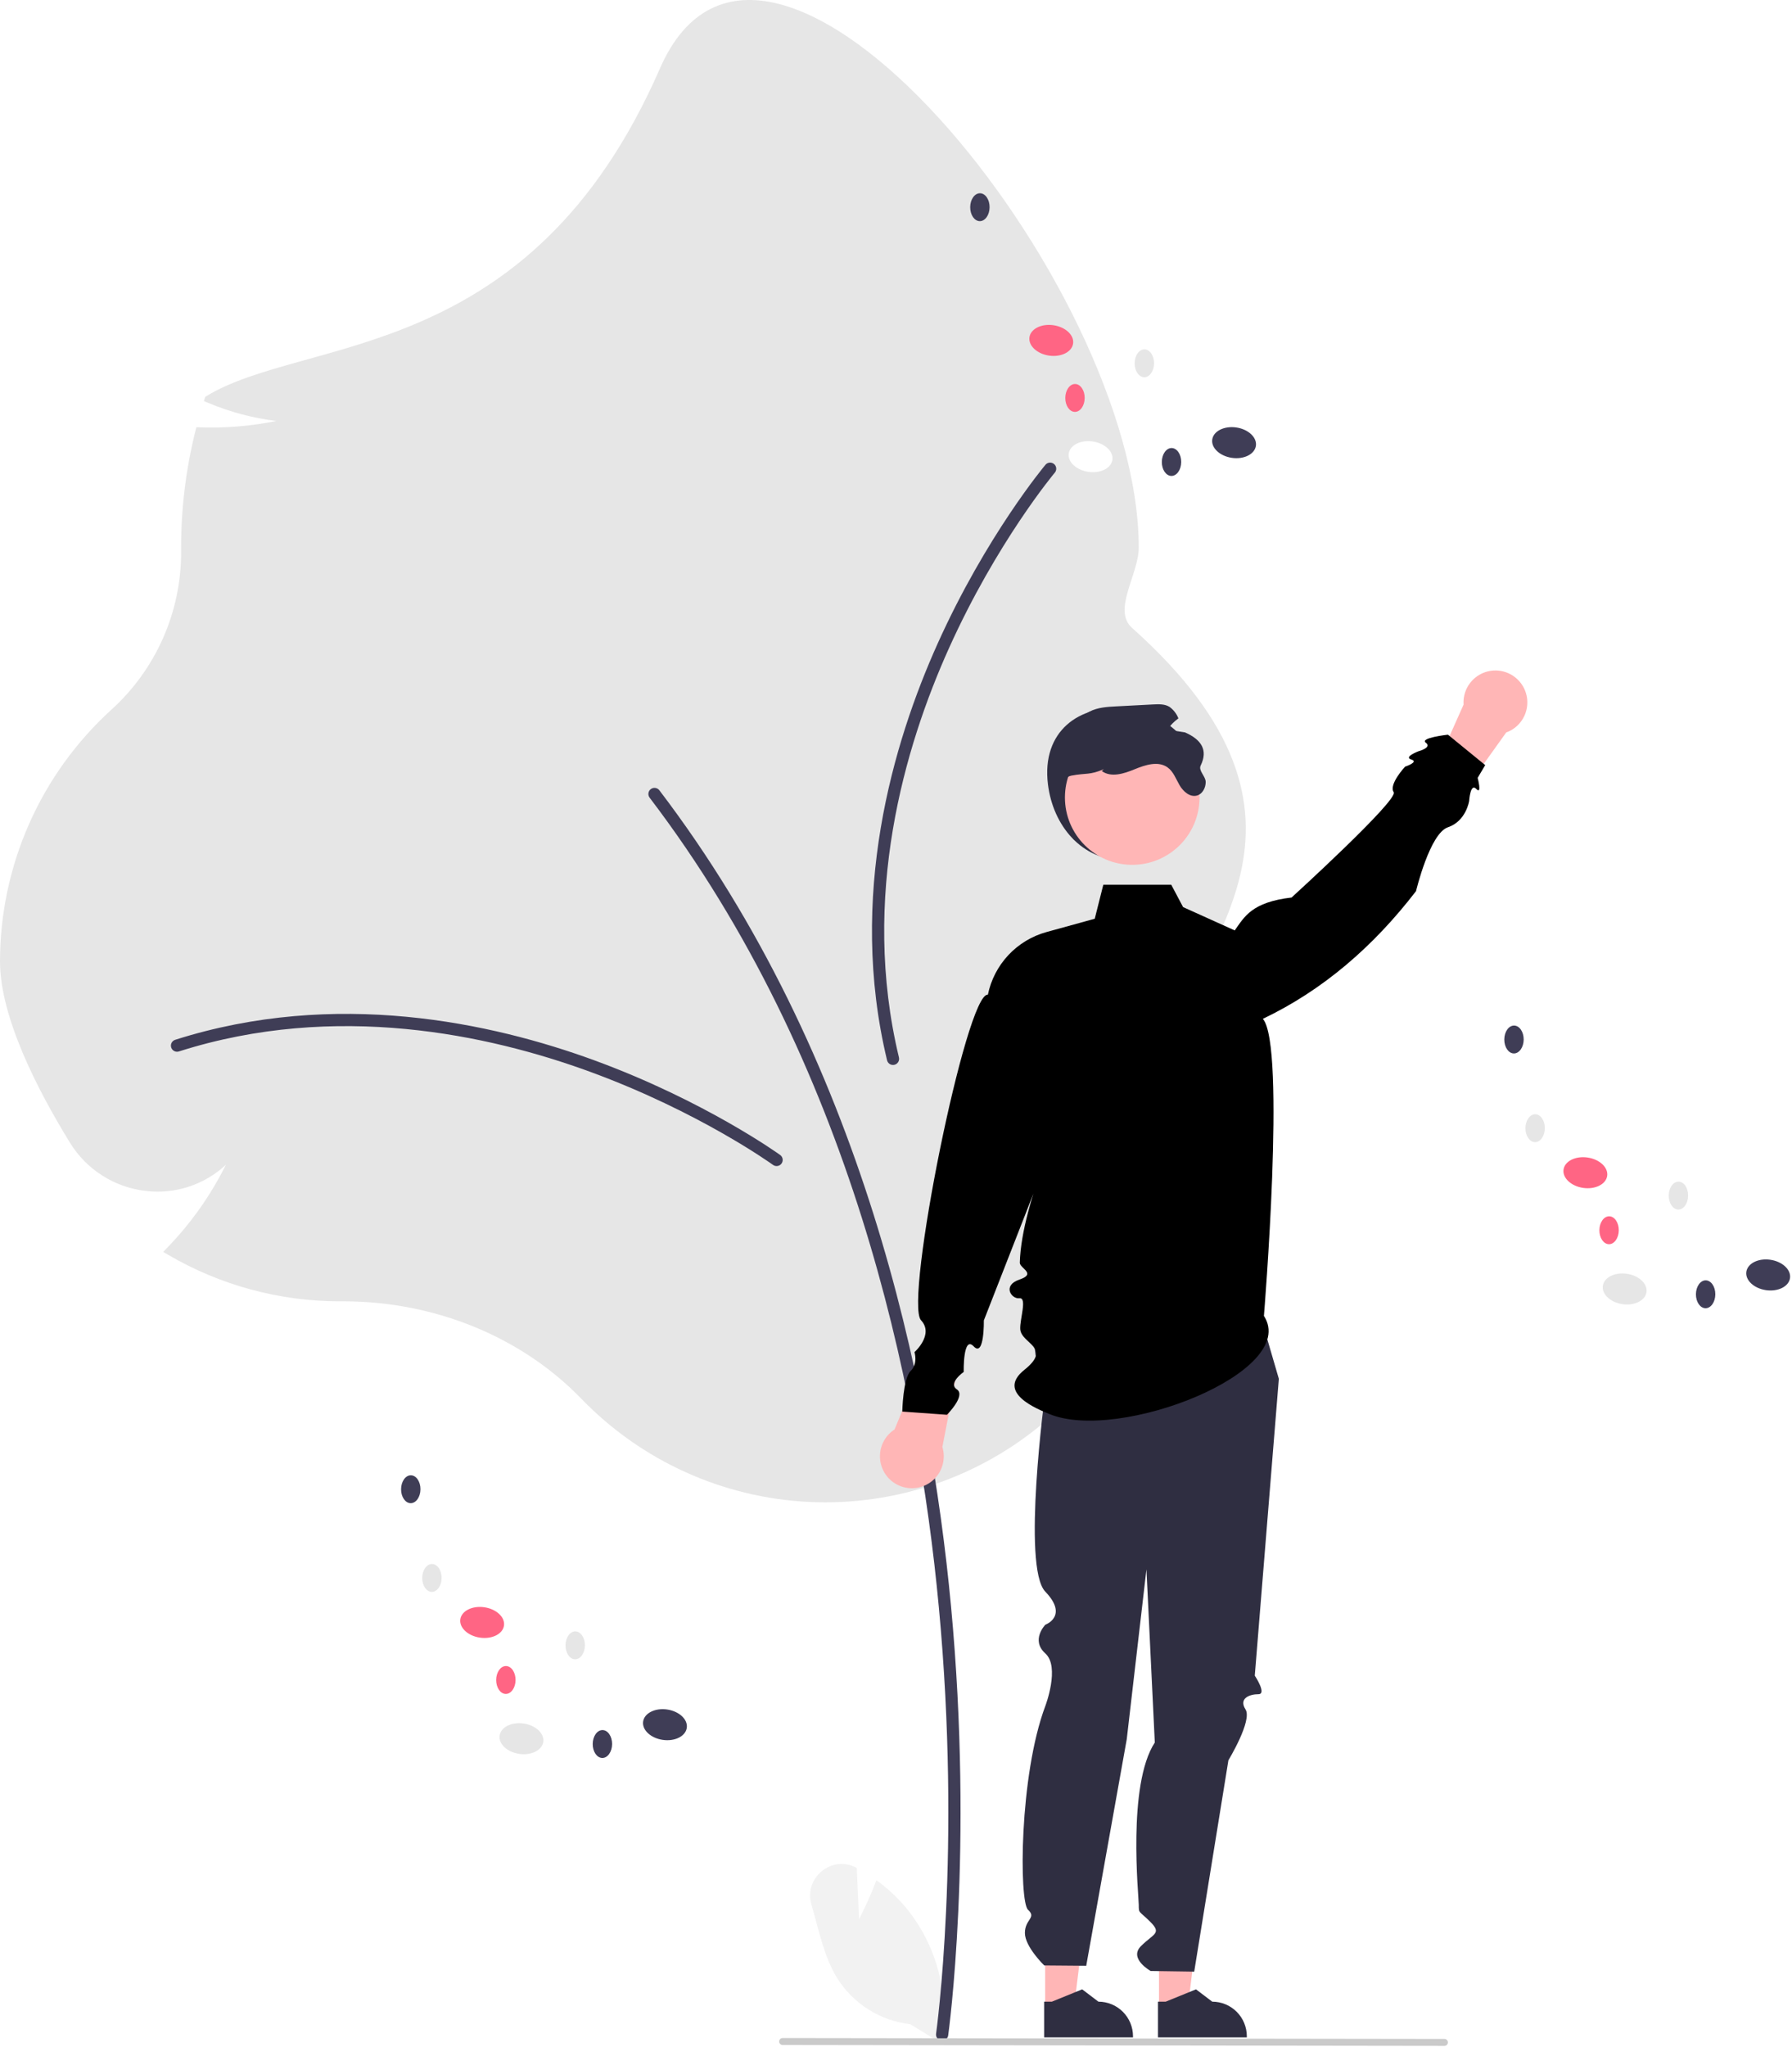 <svg width="614" height="701" viewBox="0 0 614 701" fill="none" xmlns="http://www.w3.org/2000/svg">
<rect width="614" height="701" fill="white"/>
<g id="standing 1" clip-path="url(#clip0_0_1)">
<path id="Vector" d="M294.343 657.212L293.562 639.636C293.48 639.593 293.399 639.55 293.318 639.507C284.942 635.112 275.342 643.068 278.017 652.141C280.535 660.678 282.226 669.881 286.833 677.353C289.556 681.693 293.22 685.364 297.554 688.096C301.889 690.827 306.782 692.548 311.872 693.131L322.514 699.647C323.974 691.506 323.652 683.146 321.57 675.142C319.488 667.138 315.696 659.68 310.454 653.283C307.478 649.723 304.065 646.553 300.297 643.846C297.748 650.566 294.343 657.212 294.343 657.212Z" fill="#F2F2F2"/>
<g id="tree">
<path id="Vector_2" d="M199.067 478.844C178.579 457.715 148.89 445.597 117.611 445.597L116.404 445.601C95.802 445.608 75.567 440.144 57.769 429.766L55.917 428.687L57.408 427.15C65.484 418.795 72.227 409.248 77.401 398.843C73.727 402.27 69.343 404.846 64.562 406.391C59.781 407.935 54.719 408.41 49.734 407.781C44.471 407.154 39.419 405.343 34.956 402.484C30.492 399.626 26.735 395.793 23.964 391.275C13.031 373.537 0 348.369 0 329.195C0.017 312.988 3.41 296.963 9.964 282.14C16.517 267.318 26.087 254.023 38.063 243.104C45.645 236.267 51.701 227.91 55.836 218.576C59.971 209.242 62.093 199.141 62.063 188.932L62.057 187.48C62.055 174.039 63.697 160.649 66.948 147.607L67.278 146.29L68.633 146.337C77.371 146.635 86.113 145.902 94.68 144.155C86.644 143.17 78.783 141.079 71.32 137.942L69.862 137.352L70.357 135.859C104.458 114.745 181.434 125.679 226.114 23.455C262.342 -59.434 390.17 97.036 390.17 187.48C390.17 196.708 381.037 208.904 387.874 215.004C461.784 280.942 410.787 323.283 394.708 365.889C390.894 375.998 399.165 387.095 399.165 398.031C399.165 399.887 399.118 401.803 399.024 403.725L398.882 406.68L396.418 405.04C391.543 401.846 387.024 398.14 382.938 393.983C387.177 403.737 389.174 414.318 388.784 424.945C388.393 435.573 385.625 445.978 380.682 455.395C372.936 470.014 365.443 480.48 358.41 486.5C335.881 505.78 306.837 515.725 277.219 514.302C247.601 512.879 219.645 500.195 199.067 478.844Z" fill="#E6E6E6"/>
<path id="Vector_3" d="M322.808 698.78C323.312 698.779 323.798 698.597 324.178 698.267C324.559 697.936 324.807 697.48 324.878 696.981C324.967 696.356 333.678 633.527 325.854 550.025C318.629 472.909 295.425 361.834 225.915 270.61C225.749 270.391 225.541 270.207 225.303 270.069C225.065 269.93 224.803 269.84 224.53 269.803C224.257 269.766 223.98 269.783 223.714 269.853C223.448 269.923 223.198 270.045 222.979 270.212C222.761 270.379 222.577 270.587 222.438 270.825C222.3 271.063 222.21 271.326 222.174 271.598C222.137 271.871 222.154 272.148 222.225 272.414C222.295 272.68 222.418 272.93 222.585 273.148C291.494 363.584 314.511 473.844 321.686 550.416C329.464 633.432 320.821 695.771 320.733 696.391C320.691 696.688 320.713 696.991 320.798 697.278C320.883 697.566 321.029 697.832 321.226 698.059C321.422 698.285 321.666 698.467 321.939 698.591C322.211 698.715 322.508 698.78 322.808 698.78Z" fill="#3F3D56"/>
<path id="Vector_4" d="M266.084 399.286C266.526 399.286 266.957 399.146 267.315 398.887C267.673 398.627 267.939 398.261 268.076 397.84C268.213 397.42 268.213 396.967 268.077 396.546C267.94 396.125 267.674 395.759 267.316 395.499C267.064 395.316 241.635 376.993 203.62 363.074C168.477 350.208 115.038 338.544 60.023 356.054C59.76 356.137 59.517 356.271 59.306 356.448C59.096 356.625 58.922 356.842 58.796 357.086C58.669 357.33 58.592 357.597 58.569 357.872C58.545 358.146 58.576 358.422 58.66 358.684C58.743 358.946 58.877 359.189 59.055 359.4C59.232 359.61 59.45 359.783 59.694 359.909C59.939 360.035 60.206 360.112 60.48 360.135C60.754 360.158 61.03 360.127 61.292 360.043C115.18 342.893 167.651 354.364 202.18 367.006C239.653 380.726 264.607 398.706 264.855 398.886C265.212 399.146 265.642 399.286 266.084 399.286Z" fill="#3F3D56"/>
<path id="Vector_5" d="M361.896 160.653C361.928 160.212 361.82 159.772 361.587 159.397C361.353 159.021 361.007 158.729 360.598 158.562C360.188 158.395 359.736 158.363 359.307 158.468C358.878 158.574 358.493 158.813 358.208 159.151C358.007 159.39 337.901 183.433 321.28 220.348C305.916 254.472 290.435 306.933 303.937 363.066C304.066 363.606 304.405 364.072 304.879 364.362C305.352 364.652 305.921 364.742 306.461 364.612C307.001 364.482 307.467 364.143 307.757 363.67C308.047 363.196 308.137 362.627 308.007 362.087C294.783 307.104 310.002 255.596 325.098 222.067C341.481 185.679 361.211 162.085 361.408 161.85C361.694 161.513 361.864 161.094 361.896 160.653Z" fill="#3F3D56"/>
</g>
<path id="Vector_6" d="M359.063 268.597C360.829 282.848 370.703 294.597 385.063 294.597C391.958 294.597 398.572 291.858 403.448 286.982C408.324 282.106 411.063 275.493 411.063 268.597C411.063 254.238 399.361 243.925 385.063 242.597C369.892 241.189 356.795 250.302 359.063 268.597Z" fill="#2F2E41"/>
<path id="Vector_7" d="M397.105 687.328L407.006 687.327L411.716 649.137L397.103 649.138L397.105 687.328Z" fill="#FFB6B6"/>
<path id="Vector_8" d="M396.757 697.656L427.204 697.655V697.27C427.204 694.127 425.955 691.113 423.733 688.891C421.51 686.668 418.496 685.42 415.353 685.42L409.791 681.2L399.414 685.42L396.757 685.42L396.757 697.656Z" fill="#2F2E41"/>
<path id="Vector_9" d="M358.105 687.328L368.006 687.327L372.716 649.137L358.103 649.138L358.105 687.328Z" fill="#FFB6B6"/>
<path id="Vector_10" d="M357.757 697.656L388.204 697.655V697.27C388.204 694.127 386.955 691.113 384.733 688.891C382.51 686.668 379.496 685.42 376.353 685.42L370.791 681.2L360.414 685.42L357.757 685.42L357.757 697.656Z" fill="#2F2E41"/>
<path id="Vector_11" d="M431.177 448.137L438.177 472.137L429.931 573.782C429.931 573.782 434.177 580.137 431.177 580.137C428.177 580.137 424.33 581.546 426.754 585.341C429.177 589.137 420.894 602.762 420.894 602.762L409.177 675.137L394.248 674.916C394.248 674.916 386.658 670.688 390.917 666.412C395.177 662.137 398.177 662.137 394.177 658.137C390.177 654.137 390.177 655.341 390.177 652.239C390.177 649.137 386.169 611.223 395.673 596.68L392.81 537.385L386.065 595.546L372.177 673.137L357.795 673.018C357.795 673.018 351.153 666.616 351.165 661.876C351.177 657.137 355.269 656.743 352.223 653.94C349.177 651.137 349.177 608.074 358.177 584.137C358.177 584.137 363.268 570.763 358.166 566.18C353.063 561.597 358.159 556.354 358.159 556.354C358.159 556.354 366.241 553.432 358.152 545.015C350.063 536.597 358.108 477.066 358.108 477.066C358.108 477.066 349.266 453.035 358.221 443.586C367.177 434.137 431.177 448.137 431.177 448.137Z" fill="#2F2E41"/>
<path id="Vector_12" d="M306.503 489.486L318.992 459.304L328.832 464.771L322.889 495.474C323.484 497.419 323.525 499.492 323.007 501.459C322.489 503.426 321.432 505.209 319.956 506.609C318.48 508.008 316.642 508.968 314.65 509.38C312.659 509.793 310.591 509.642 308.68 508.944C306.77 508.245 305.092 507.028 303.835 505.429C302.578 503.829 301.793 501.911 301.566 499.889C301.34 497.868 301.682 495.823 302.554 493.985C303.426 492.148 304.794 490.59 306.503 489.486Z" fill="#FFB6B6"/>
<path id="Vector_13" d="M516.077 250.816L497.073 277.383L488.728 269.829L501.473 241.271C501.334 239.242 501.764 237.214 502.714 235.415C503.664 233.617 505.098 232.119 506.853 231.09C508.608 230.062 510.615 229.543 512.648 229.593C514.682 229.642 516.661 230.258 518.364 231.371C520.067 232.484 521.425 234.05 522.287 235.892C523.149 237.735 523.479 239.781 523.242 241.802C523.004 243.822 522.207 245.736 520.942 247.328C519.676 248.921 517.991 250.128 516.077 250.816Z" fill="#FFB6B6"/>
<path id="Vector_14" d="M433.063 450.597C445.389 469.716 383.432 493.978 359.658 484.237C355.496 482.532 341.176 476.898 350.964 469.088C360.752 461.277 349.829 460.178 349.571 455.094C349.398 451.695 352.03 444.238 349.284 444.558C346.538 444.877 343.325 440.177 349.305 438.154C355.285 436.131 349.369 434.286 349.421 432.366C349.993 411.41 366.071 378.079 366.071 378.079L337.1 452.136C337.1 452.136 337.314 464.948 333.62 461.033C329.925 457.117 330.194 469.789 330.194 469.789C330.194 469.789 324.7 473.623 327.859 475.757C331.018 477.891 324.458 484.451 324.458 484.451L309.152 483.357C309.152 483.357 309.391 471.987 312.005 469.472C314.618 466.957 313.335 463.001 313.335 463.001C313.335 463.001 320.139 456.977 315.577 452.086C309.71 445.796 331.102 339.556 338.484 340.609C339.527 335.529 341.955 330.837 345.499 327.051C349.043 323.266 353.564 320.533 358.564 319.157L375.096 314.605L378.032 302.958H401.31L405.365 310.611L423.063 318.597C426.397 313.894 428.888 308.938 442.538 307.331C442.538 307.331 479.321 273.864 477.525 271.251C475.729 268.638 481.431 262.52 481.431 262.52C481.431 262.52 486.301 260.926 483.553 260.075C480.805 259.224 485.999 257.257 485.999 257.257C485.999 257.257 490.809 255.993 488.54 254.328C486.272 252.664 496.112 251.571 496.112 251.571L508.879 261.988L506.298 266.363C506.298 266.363 507.872 272.321 505.818 270.146C503.765 267.971 503.378 274.283 503.378 274.283C503.378 274.283 502.33 281.195 496.112 283.277C489.893 285.36 485.178 305.144 485.178 305.144C470.514 324.211 453.207 339.086 432.698 348.877C440.691 358.052 433.063 450.597 433.063 450.597Z" fill="black"/>
<path id="Vector_15" d="M387.937 296.141C400.67 296.141 410.993 285.819 410.993 273.086C410.993 260.352 400.67 250.03 387.937 250.03C375.204 250.03 364.881 260.352 364.881 273.086C364.881 285.819 375.204 296.141 387.937 296.141Z" fill="#FFB6B6"/>
<path id="Vector_16" d="M364.063 275.597C364.793 280.607 369.063 287.597 368.063 287.597C367.063 287.597 359.953 266.944 367.063 265.597C372.22 264.621 373.373 265.477 378.193 263.387L377.513 264.027C380.703 266.347 385.143 264.917 388.783 263.407C392.433 261.907 396.863 260.477 400.063 262.787C402.073 264.237 402.923 266.757 404.173 268.897C405.423 271.047 407.733 273.077 410.113 272.417C412.023 271.887 413.123 269.747 413.113 267.767C413.103 265.787 410.525 263.904 411.393 262.127C413.966 256.863 411.652 253.275 406.043 250.797C404.003 250.487 401.963 250.171 399.923 249.847C400.992 248.367 402.288 247.064 403.763 245.987C403.14 244.39 402.062 243.009 400.663 242.017C399.033 241.047 397.013 241.117 395.123 241.217C390.903 241.437 386.686 241.657 382.473 241.877C379.353 242.037 376.123 242.227 373.333 243.657C369.853 245.447 367.573 248.937 365.913 252.487C362.193 260.467 362.783 266.887 364.063 275.597Z" fill="#2F2E41"/>
<path id="Vector_17" d="M268.152 700.254L494.902 700.561C495.218 700.561 495.521 700.436 495.744 700.213C495.968 699.989 496.093 699.686 496.093 699.371C496.093 699.055 495.968 698.752 495.744 698.529C495.521 698.305 495.218 698.18 494.902 698.18L268.152 697.873C267.837 697.873 267.534 697.998 267.31 698.221C267.087 698.445 266.962 698.747 266.962 699.063C266.962 699.379 267.087 699.682 267.31 699.905C267.534 700.128 267.837 700.254 268.152 700.254Z" fill="#CACACA"/>
<path id="Vector_18" d="M186.143 596.463C186.561 593.59 183.552 590.774 179.422 590.173C175.292 589.572 171.605 591.414 171.187 594.287C170.769 597.16 173.778 599.976 177.908 600.577C182.038 601.178 185.725 599.336 186.143 596.463Z" fill="#E6E6E6"/>
<path id="Vector_19" d="M235.314 591.665C235.732 588.792 232.723 585.976 228.593 585.375C224.463 584.774 220.776 586.616 220.358 589.489C219.94 592.362 222.949 595.178 227.079 595.779C231.209 596.38 234.896 594.538 235.314 591.665Z" fill="#3F3D56"/>
<path id="Vector_20" d="M172.678 556.655C173.096 553.782 170.087 550.966 165.957 550.365C161.827 549.764 158.14 551.606 157.722 554.479C157.304 557.352 160.313 560.168 164.443 560.769C168.573 561.37 172.26 559.528 172.678 556.655Z" fill="#FF6584"/>
<path id="Vector_21" d="M151.312 540.349C151.332 537.711 149.86 535.562 148.026 535.548C146.191 535.534 144.687 537.661 144.667 540.298C144.647 542.936 146.119 545.085 147.953 545.099C149.788 545.113 151.292 542.986 151.312 540.349Z" fill="#E6E6E6"/>
<path id="Vector_22" d="M144.066 509.977C144.086 507.34 142.615 505.19 140.78 505.176C138.945 505.162 137.441 507.289 137.422 509.927C137.402 512.564 138.873 514.714 140.708 514.728C142.542 514.742 144.046 512.615 144.066 509.977Z" fill="#3F3D56"/>
<path id="Vector_23" d="M200.411 563.429C200.431 560.791 198.96 558.642 197.125 558.628C195.29 558.614 193.787 560.741 193.767 563.379C193.747 566.016 195.218 568.166 197.053 568.18C198.888 568.193 200.391 566.067 200.411 563.429Z" fill="#E6E6E6"/>
<path id="Vector_24" d="M176.649 575.293C176.669 572.655 175.198 570.506 173.363 570.492C171.528 570.478 170.025 572.605 170.005 575.243C169.985 577.88 171.456 580.03 173.291 580.044C175.126 580.057 176.629 577.931 176.649 575.293Z" fill="#FF6584"/>
<path id="Vector_25" d="M209.727 597.221C209.747 594.583 208.275 592.434 206.441 592.42C204.606 592.406 203.102 594.533 203.082 597.17C203.062 599.808 204.534 601.957 206.368 601.971C208.203 601.985 209.707 599.858 209.727 597.221Z" fill="#3F3D56"/>
<path id="Vector_26" d="M564.143 442.463C564.561 439.59 561.552 436.774 557.422 436.173C553.292 435.572 549.605 437.414 549.187 440.287C548.769 443.16 551.778 445.976 555.908 446.577C560.038 447.178 563.725 445.336 564.143 442.463Z" fill="#E6E6E6"/>
<path id="Vector_27" d="M613.314 437.665C613.732 434.792 610.723 431.976 606.593 431.375C602.463 430.774 598.776 432.616 598.358 435.489C597.94 438.362 600.949 441.178 605.079 441.779C609.209 442.38 612.896 440.538 613.314 437.665Z" fill="#3F3D56"/>
<path id="Vector_28" d="M550.677 402.655C551.095 399.782 548.086 396.966 543.956 396.365C539.826 395.764 536.139 397.606 535.721 400.479C535.303 403.352 538.312 406.168 542.442 406.769C546.572 407.37 550.259 405.528 550.677 402.655Z" fill="#FF6584"/>
<path id="Vector_29" d="M529.312 386.349C529.332 383.711 527.86 381.562 526.026 381.548C524.191 381.534 522.687 383.661 522.667 386.298C522.647 388.936 524.119 391.085 525.953 391.099C527.788 391.113 529.292 388.986 529.312 386.349Z" fill="#E6E6E6"/>
<path id="Vector_30" d="M522.066 355.977C522.086 353.34 520.615 351.19 518.78 351.176C516.945 351.162 515.441 353.289 515.422 355.927C515.402 358.564 516.873 360.714 518.708 360.728C520.542 360.741 522.046 358.615 522.066 355.977Z" fill="#3F3D56"/>
<path id="Vector_31" d="M578.411 409.429C578.431 406.791 576.96 404.642 575.125 404.628C573.29 404.614 571.787 406.741 571.767 409.379C571.747 412.016 573.218 414.166 575.053 414.18C576.888 414.193 578.391 412.067 578.411 409.429Z" fill="#E6E6E6"/>
<path id="Vector_32" d="M554.649 421.293C554.669 418.655 553.198 416.506 551.363 416.492C549.528 416.478 548.025 418.605 548.005 421.243C547.985 423.88 549.456 426.03 551.291 426.043C553.126 426.057 554.629 423.93 554.649 421.293Z" fill="#FF6584"/>
<path id="Vector_33" d="M587.727 443.221C587.747 440.583 586.275 438.434 584.441 438.42C582.606 438.406 581.102 440.533 581.082 443.17C581.062 445.808 582.534 447.957 584.368 447.971C586.203 447.985 587.707 445.858 587.727 443.221Z" fill="#3F3D56"/>
<path id="Vector_34" d="M381.143 157.463C381.561 154.59 378.551 151.774 374.422 151.173C370.292 150.572 366.605 152.414 366.187 155.287C365.769 158.16 368.778 160.976 372.908 161.577C377.038 162.178 380.725 160.336 381.143 157.463Z" fill="white"/>
<path id="Vector_35" d="M430.314 152.665C430.732 149.792 427.723 146.976 423.593 146.375C419.463 145.774 415.776 147.616 415.358 150.489C414.94 153.362 417.949 156.178 422.079 156.779C426.209 157.38 429.896 155.538 430.314 152.665Z" fill="#3F3D56"/>
<path id="Vector_36" d="M367.678 117.655C368.096 114.782 365.087 111.966 360.957 111.365C356.827 110.764 353.14 112.606 352.722 115.479C352.304 118.352 355.313 121.168 359.443 121.769C363.573 122.37 367.26 120.528 367.678 117.655Z" fill="#FF6584"/>
<path id="Vector_37" d="M346.312 101.349C346.332 98.711 344.86 96.562 343.026 96.548C341.191 96.534 339.687 98.661 339.667 101.298C339.647 103.936 341.119 106.085 342.953 106.099C344.788 106.113 346.292 103.986 346.312 101.349Z" fill="#E6E6E6"/>
<path id="Vector_38" d="M339.066 70.977C339.086 68.34 337.615 66.19 335.78 66.176C333.945 66.162 332.441 68.289 332.422 70.927C332.402 73.564 333.873 75.714 335.708 75.728C337.542 75.741 339.046 73.615 339.066 70.977Z" fill="#3F3D56"/>
<path id="Vector_39" d="M395.411 124.429C395.431 121.791 393.96 119.642 392.125 119.628C390.29 119.614 388.787 121.741 388.767 124.379C388.747 127.016 390.218 129.166 392.053 129.18C393.888 129.193 395.391 127.067 395.411 124.429Z" fill="#E6E6E6"/>
<path id="Vector_40" d="M371.649 136.293C371.669 133.655 370.198 131.506 368.363 131.492C366.528 131.478 365.025 133.605 365.005 136.243C364.985 138.88 366.456 141.03 368.291 141.043C370.126 141.057 371.629 138.93 371.649 136.293Z" fill="#FF6584"/>
<path id="Vector_41" d="M404.727 158.221C404.747 155.583 403.275 153.434 401.441 153.42C399.606 153.406 398.102 155.533 398.082 158.17C398.062 160.808 399.533 162.957 401.368 162.971C403.203 162.985 404.707 160.858 404.727 158.221Z" fill="#3F3D56"/>
</g>
<defs>
<clipPath id="clip0_0_1">
<rect width="613.353" height="700.561" fill="white"/>
</clipPath>
</defs>
</svg>
